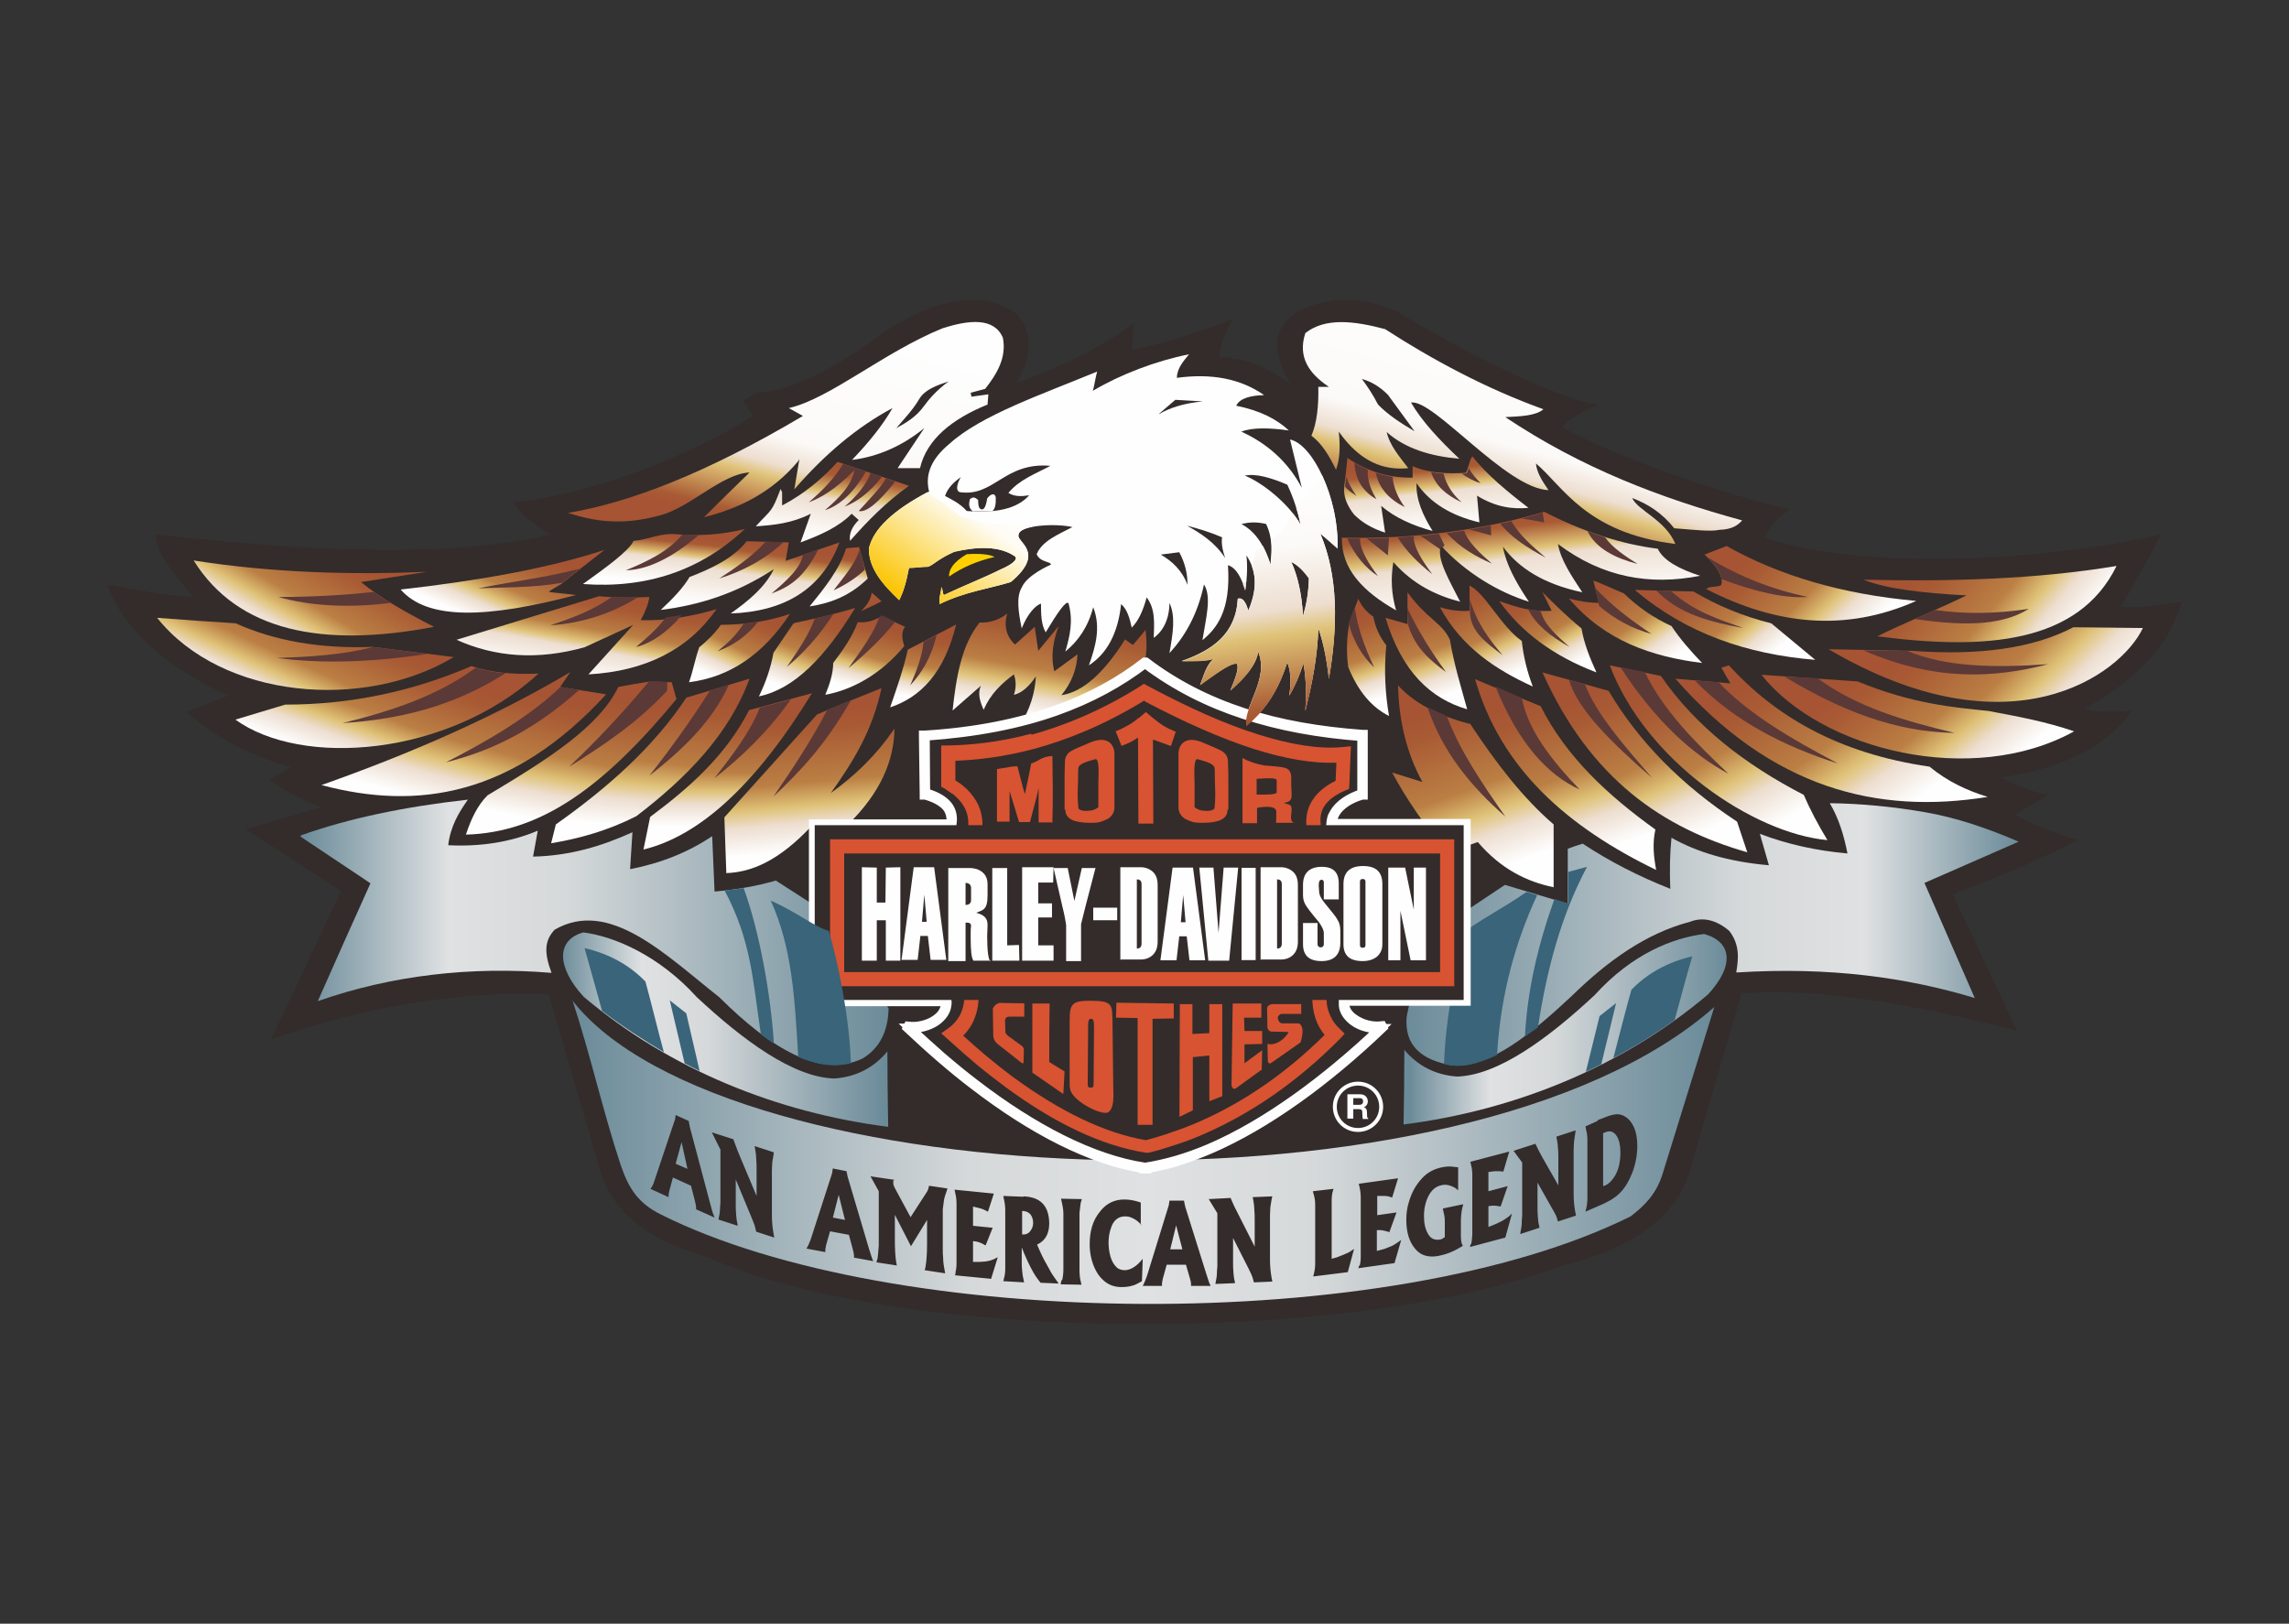 <?xml version="1.0" encoding="UTF-8"?>
<!DOCTYPE svg PUBLIC "-//W3C//DTD SVG 1.1//EN" "http://www.w3.org/Graphics/SVG/1.1/DTD/svg11.dtd">
<!-- Creator: CorelDRAW X6 -->
<svg xmlns="http://www.w3.org/2000/svg" xml:space="preserve" width="5.827in" height="4.134in" version="1.1" style="shape-rendering:geometricPrecision; text-rendering:geometricPrecision; image-rendering:optimizeQuality; fill-rule:evenodd; clip-rule:evenodd"
viewBox="0 0 5827 4134"
 xmlns:xlink="http://www.w3.org/1999/xlink">
 <rect x="0" y="0" width="5827" height="4134" fill="#333333" stroke="none"/>
 <defs>
  <style type="text/css">
   <![CDATA[
    .str0 {stroke:#332C2B;stroke-width:2.996}
    .str1 {stroke:#E62129;stroke-width:2.996}
    .str3 {stroke:#332C2B;stroke-width:3}
    .str2 {stroke:#FEFEFE;stroke-width:23.61}
    .fil0 {fill:none}
    .fil1 {fill:#332C2B}
    .fil22 {fill:#FDD100}
    .fil2 {fill:#FEFEFE}
    .fil51 {fill:#D85331}
    .fil45 {fill:#396479}
    .fil46 {fill:#5B3937}
    .fil26 {fill:#A65433}
    .fil49 {fill:#332C2B;fill-rule:nonzero}
    .fil50 {fill:#D85331;fill-rule:nonzero}
    .fil41 {fill:url(#id0)}
    .fil43 {fill:url(#id1)}
    .fil44 {fill:url(#id2)}
    .fil54 {fill:url(#id3)}
    .fil42 {fill:url(#id4)}
    .fil53 {fill:url(#id5)}
    .fil52 {fill:url(#id6)}
    .fil38 {fill:url(#id7)}
    .fil29 {fill:url(#id8)}
    .fil30 {fill:url(#id9)}
    .fil31 {fill:url(#id10)}
    .fil25 {fill:url(#id11)}
    .fil37 {fill:url(#id12)}
    .fil21 {fill:url(#id13)}
    .fil32 {fill:url(#id14)}
    .fil47 {fill:url(#id15)}
    .fil24 {fill:url(#id16)}
    .fil39 {fill:url(#id17)}
    .fil40 {fill:url(#id18)}
    .fil5 {fill:url(#id19)}
    .fil4 {fill:url(#id20)}
    .fil20 {fill:url(#id21)}
    .fil11 {fill:url(#id22)}
    .fil19 {fill:url(#id23)}
    .fil12 {fill:url(#id24)}
    .fil10 {fill:url(#id25)}
    .fil18 {fill:url(#id26)}
    .fil9 {fill:url(#id27)}
    .fil17 {fill:url(#id28)}
    .fil8 {fill:url(#id29)}
    .fil48 {fill:url(#id30)}
    .fil28 {fill:url(#id31)}
    .fil3 {fill:url(#id32)}
    .fil36 {fill:url(#id33)}
    .fil23 {fill:url(#id34)}
    .fil16 {fill:url(#id35)}
    .fil6 {fill:url(#id36)}
    .fil13 {fill:url(#id37)}
    .fil7 {fill:url(#id38)}
    .fil33 {fill:url(#id39)}
    .fil27 {fill:url(#id40)}
    .fil35 {fill:url(#id41)}
    .fil15 {fill:url(#id42)}
    .fil14 {fill:url(#id43)}
    .fil34 {fill:url(#id44)}
   ]]>
  </style>
  <linearGradient id="id0" gradientUnits="userSpaceOnUse" x1="3575.42" y1="2381.58" x2="5138.84" y2="2381.58">
   <stop offset="0" style="stop-color:#6B8B99"/>
   <stop offset="0.549" style="stop-color:#D6D9DA"/>
   <stop offset="0.749" style="stop-color:#DFE1E2"/>
   <stop offset="1" style="stop-color:#6B8B99"/>
  </linearGradient>
  <linearGradient id="id1" gradientUnits="userSpaceOnUse" x1="764.669" y1="2392.93" x2="2260.96" y2="2392.93">
   <stop offset="0" style="stop-color:#6B8B99"/>
   <stop offset="0.251" style="stop-color:#DFE1E2"/>
   <stop offset="0.451" style="stop-color:#D6D9DA"/>
   <stop offset="1" style="stop-color:#6B8B99"/>
  </linearGradient>
  <linearGradient id="id2" gradientUnits="userSpaceOnUse" x1="1457.44" y1="2973.28" x2="4365.19" y2="2973.28">
   <stop offset="0" style="stop-color:#6B8B99"/>
   <stop offset="0.349" style="stop-color:#D6D9DA"/>
   <stop offset="0.502" style="stop-color:#DFE1E2"/>
   <stop offset="0.651" style="stop-color:#D6D9DA"/>
   <stop offset="1" style="stop-color:#6B8B99"/>
  </linearGradient>
  <linearGradient id="id3" gradientUnits="userSpaceOnUse" xlink:href="#id0" x1="2253.41" y1="2620.39" x2="1424.76" y2="2620.39">
  </linearGradient>
  <linearGradient id="id4" gradientUnits="userSpaceOnUse" xlink:href="#id1" x1="3588.74" y1="2620.39" x2="4400.48" y2="2620.39">
  </linearGradient>
  <linearGradient id="id5" gradientUnits="userSpaceOnUse" x1="3249.98" y1="1836.27" x2="3164.21" y2="1221.61">
   <stop offset="0" style="stop-color:#A65433"/>
   <stop offset="0.051" style="stop-color:#A95B34"/>
   <stop offset="0.349" style="stop-color:#DFC277"/>
   <stop offset="0.451" style="stop-color:#EDDED0"/>
   <stop offset="0.71" style="stop-color:#FCFAF8"/>
   <stop offset="1" style="stop-color:#FEFEFE"/>
  </linearGradient>
  <linearGradient id="id6" gradientUnits="userSpaceOnUse" x1="2331.69" y1="1549.88" x2="2543.61" y2="1241.63">
   <stop offset="0" style="stop-color:#FBC400"/>
   <stop offset="0.741" style="stop-color:#FEFCF4"/>
   <stop offset="1" style="stop-color:#FEFEFE"/>
  </linearGradient>
  <linearGradient id="id7" gradientUnits="userSpaceOnUse" x1="1670.16" y1="1767.02" x2="1640.39" y2="2107.29">
   <stop offset="0" style="stop-color:#A65433"/>
   <stop offset="0.141" style="stop-color:#A95B34"/>
   <stop offset="0.51" style="stop-color:#BB7F44"/>
   <stop offset="0.678" style="stop-color:#DFC277"/>
   <stop offset="0.8" style="stop-color:#EDDED0"/>
   <stop offset="1" style="stop-color:#FEFEFE"/>
  </linearGradient>
  <linearGradient id="id8" gradientUnits="userSpaceOnUse" xlink:href="#id7" x1="1921.19" y1="1565.82" x2="1842.56" y2="1734.43">
  </linearGradient>
  <linearGradient id="id9" gradientUnits="userSpaceOnUse" xlink:href="#id7" x1="2088.86" y1="1562.95" x2="2018.22" y2="1757.04">
  </linearGradient>
  <linearGradient id="id10" gradientUnits="userSpaceOnUse" xlink:href="#id7" x1="2224.89" y1="1584.38" x2="2180.14" y2="1751.39">
  </linearGradient>
  <linearGradient id="id11" gradientUnits="userSpaceOnUse" x1="2145.21" y1="1409.03" x2="2124.01" y2="1529.22">
   <stop offset="0" style="stop-color:#A65433"/>
   <stop offset="0.129" style="stop-color:#A95B34"/>
   <stop offset="0.369" style="stop-color:#DFC277"/>
   <stop offset="0.459" style="stop-color:#EDDED0"/>
   <stop offset="1" style="stop-color:#FEFEFE"/>
  </linearGradient>
  <linearGradient id="id12" gradientUnits="userSpaceOnUse" xlink:href="#id7" x1="1483.06" y1="1765.35" x2="1424.99" y2="2094.67">
  </linearGradient>
  <linearGradient id="id13" gradientUnits="userSpaceOnUse" xlink:href="#id7" x1="2695.78" y1="1579.46" x2="2651.27" y2="1831.85">
  </linearGradient>
  <linearGradient id="id14" gradientUnits="userSpaceOnUse" xlink:href="#id7" x1="2364.77" y1="1614.15" x2="2336.03" y2="1777.13">
  </linearGradient>
  <linearGradient id="id15" gradientUnits="userSpaceOnUse" xlink:href="#id11" x1="2134.16" y1="1186.86" x2="2103.44" y2="1371.19">
  </linearGradient>
  <linearGradient id="id16" gradientUnits="userSpaceOnUse" xlink:href="#id11" x1="1921.55" y1="1384.06" x2="1897.64" y2="1554.2">
  </linearGradient>
  <linearGradient id="id17" gradientUnits="userSpaceOnUse" xlink:href="#id7" x1="1852.95" y1="1825.33" x2="1852.95" y2="2103.75">
  </linearGradient>
  <linearGradient id="id18" gradientUnits="userSpaceOnUse" xlink:href="#id7" x1="2044.68" y1="1810.2" x2="2075.64" y2="2164.13">
  </linearGradient>
  <linearGradient id="id19" gradientUnits="userSpaceOnUse" xlink:href="#id11" x1="3858.67" y1="1307.55" x2="3885.76" y2="1551.36">
  </linearGradient>
  <linearGradient id="id20" gradientUnits="userSpaceOnUse" xlink:href="#id11" x1="3646.65" y1="1175.65" x2="3665.48" y2="1345.14">
  </linearGradient>
  <linearGradient id="id21" gradientUnits="userSpaceOnUse" xlink:href="#id7" x1="3675.45" y1="1796.3" x2="3823.42" y2="2207.34">
  </linearGradient>
  <linearGradient id="id22" gradientUnits="userSpaceOnUse" xlink:href="#id7" x1="3589.55" y1="1541.92" x2="3672.62" y2="1772.67">
  </linearGradient>
  <linearGradient id="id23" gradientUnits="userSpaceOnUse" xlink:href="#id7" x1="3913.25" y1="1769.65" x2="4058.69" y2="2173.67">
  </linearGradient>
  <linearGradient id="id24" gradientUnits="userSpaceOnUse" xlink:href="#id7" x1="3442.86" y1="1567.45" x2="3518.51" y2="1777.58">
  </linearGradient>
  <linearGradient id="id25" gradientUnits="userSpaceOnUse" xlink:href="#id7" x1="3735.08" y1="1513.84" x2="3833.37" y2="1724.62">
  </linearGradient>
  <linearGradient id="id26" gradientUnits="userSpaceOnUse" xlink:href="#id7" x1="4094.28" y1="1740.33" x2="4281.91" y2="2142.68">
  </linearGradient>
  <linearGradient id="id27" gradientUnits="userSpaceOnUse" xlink:href="#id7" x1="3888.74" y1="1518.4" x2="3994.11" y2="1700.91">
  </linearGradient>
  <linearGradient id="id28" gradientUnits="userSpaceOnUse" xlink:href="#id7" x1="4258.82" y1="1715.37" x2="4490.65" y2="2116.89">
  </linearGradient>
  <linearGradient id="id29" gradientUnits="userSpaceOnUse" xlink:href="#id7" x1="4089.6" y1="1477.98" x2="4236.94" y2="1688.4">
  </linearGradient>
  <linearGradient id="id30" gradientUnits="userSpaceOnUse" x1="1931.96" y1="1345.65" x2="2076.53" y2="803.504">
   <stop offset="0" style="stop-color:#A65433"/>
   <stop offset="0.051" style="stop-color:#A95B34"/>
   <stop offset="0.239" style="stop-color:#DFC277"/>
   <stop offset="0.302" style="stop-color:#EDDED0"/>
   <stop offset="0.431" style="stop-color:#FCFAF8"/>
   <stop offset="1" style="stop-color:#FEFEFE"/>
  </linearGradient>
  <linearGradient id="id31" gradientUnits="userSpaceOnUse" x1="1509.56" y1="1513.31" x2="1472.79" y2="1721.83">
   <stop offset="0" style="stop-color:#A65433"/>
   <stop offset="0.141" style="stop-color:#A95B34"/>
   <stop offset="0.412" style="stop-color:#BB7F44"/>
   <stop offset="0.569" style="stop-color:#DFC277"/>
   <stop offset="0.659" style="stop-color:#EDDED0"/>
   <stop offset="1" style="stop-color:#FEFEFE"/>
  </linearGradient>
  <linearGradient id="id32" gradientUnits="userSpaceOnUse" xlink:href="#id30" x1="3793.98" y1="1375.94" x2="3942.57" y2="818.709">
  </linearGradient>
  <linearGradient id="id33" gradientUnits="userSpaceOnUse" xlink:href="#id7" x1="1225.08" y1="1724.06" x2="1137.57" y2="2050.65">
  </linearGradient>
  <linearGradient id="id34" gradientUnits="userSpaceOnUse" xlink:href="#id11" x1="1696.18" y1="1361.78" x2="1683.95" y2="1484.08">
  </linearGradient>
  <linearGradient id="id35" gradientUnits="userSpaceOnUse" xlink:href="#id7" x1="4521.06" y1="1683.82" x2="4803.04" y2="2086.54">
  </linearGradient>
  <linearGradient id="id36" gradientUnits="userSpaceOnUse" xlink:href="#id7" x1="4486.54" y1="1378.67" x2="4729.87" y2="1622.01">
  </linearGradient>
  <linearGradient id="id37" gradientUnits="userSpaceOnUse" xlink:href="#id7" x1="4911.44" y1="1418.38" x2="5221.03" y2="1678.14">
  </linearGradient>
  <linearGradient id="id38" gradientUnits="userSpaceOnUse" xlink:href="#id7" x1="4305.97" y1="1488.28" x2="4477.47" y2="1692.67">
  </linearGradient>
  <linearGradient id="id39" gradientUnits="userSpaceOnUse" xlink:href="#id7" x1="871.429" y1="1413.58" x2="726.701" y2="1664.25">
  </linearGradient>
  <linearGradient id="id40" gradientUnits="userSpaceOnUse" xlink:href="#id7" x1="1322.75" y1="1389.77" x2="1235.37" y2="1587.56">
  </linearGradient>
  <linearGradient id="id41" gradientUnits="userSpaceOnUse" xlink:href="#id7" x1="1036.21" y1="1687.52" x2="935.839" y2="1963.31">
  </linearGradient>
  <linearGradient id="id42" gradientUnits="userSpaceOnUse" xlink:href="#id7" x1="4745.94" y1="1698.96" x2="5018.72" y2="2024.06">
  </linearGradient>
  <linearGradient id="id43" gradientUnits="userSpaceOnUse" xlink:href="#id7" x1="4896.81" y1="1603.35" x2="5212.81" y2="1919.35">
  </linearGradient>
  <linearGradient id="id44" gradientUnits="userSpaceOnUse" xlink:href="#id7" x1="838.524" y1="1560.56" x2="716.736" y2="1821.73">
  </linearGradient>
 </defs>
 <g id="Layer_x0020_1">
  <g id="_679193688">
   <rect class="fil0" width="5827" height="4134"/>
   <g>
    <path class="fil1 str0" d="M2584 976c55,-79 41,-177 -38,-197 -56,-28 -159,-15 -253,43 -15,-4 -211,173 -365,179l-34 20 25 38c-90,62 -363,196 -611,221 21,32 65,65 98,81 -182,46 -486,61 -1008,1 3,60 61,110 95,159 -75,-3 -148,-18 -218,-31 39,109 152,212 311,281l-108 42c74,66 164,111 266,140l-56 33c47,32 92,54 135,69l-194 57 241 156 -177 376c220,-78 470,-124 705,-114l129 443c28,107 119,182 273,226 489,220 1631,227 2170,24 195,-47 304,-133 334,-255l128 -440c192,-17 445,29 700,94l-163 -346c107,-40 213,-83 316,-137 -50,-15 -114,-37 -158,-65l83 -49c-42,-7 -80,-30 -124,-46 159,-22 273,-76 338,-168 -41,5 -83,3 -124,-5 124,-66 217,-152 252,-272 -60,7 -95,16 -156,12 37,-60 70,-121 103,-184 -300,71 -774,91 -1010,7 13,-26 37,-54 64,-71 -138,-31 -434,-128 -579,-210 18,-22 50,-41 90,-56 -120,-23 -359,-146 -507,-237 -86,-39 -171,-42 -254,0 -70,45 -59,111 -13,188 -6,-4 -11,-8 -17,-12 -55,-38 -111,-61 -171,-60 3,-35 17,-67 34,-97 -78,32 -162,59 -256,79l5 -68c-85,66 -201,116 -300,153z"/>
    <path class="fil2" d="M2365 1251c-11,-44 7,-84 52,-121 80,-73 236,-126 376,-184 -4,13 -7,36 -11,49 71,-42 160,-76 245,-93 -14,17 -31,36 -31,60 88,-12 162,2 222,44 -35,1 -62,8 -71,27 60,12 103,34 134,63 -49,-7 -93,-8 -121,3 66,30 119,77 154,143 -10,-41 -20,-82 -30,-123 58,12 124,149 121,277 -15,-13 -29,-26 -44,-38 46,109 45,235 22,370 -5,-43 -12,-86 -27,-129 -2,73 -16,142 -33,211 2,-40 3,-80 -5,-121 -10,31 -22,59 -36,82 4,-28 6,-57 -5,-85 -28,87 -65,128 -104,162 -10,-47 59,-118 30,-189 -5,33 -33,66 -71,99 12,-29 24,-59 16,-69 -20,0 -60,32 -93,55 10,-26 17,-55 38,-69 -12,8 -47,8 -85,8 77,-27 138,-68 143,-159 14,-4 21,12 27,30 26,-62 18,-105 -5,-140 3,26 2,56 -3,88 -10,-30 -22,-56 -44,-63 8,118 -30,162 -65,191 9,-57 24,-110 4,-142 -17,80 -51,135 -88,175 9,-51 16,-94 0,-128 0,42 -17,73 -40,89 1,-36 5,-73 -18,-103 -9,34 -21,60 -38,77 -5,-23 -11,-46 -27,-60 -8,76 -37,127 -82,156 17,-48 31,-97 11,-148 -13,50 -38,86 -71,113 11,-38 21,-77 8,-123 -6,-8 -28,24 -58,74 -11,-19 -12,-43 -12,-73 -14,4 -35,27 -49,63 -9,-43 -14,-81 0,-104 13,-32 73,-58 74,-58 2,-9 -27,-5 -36,-27 14,-34 55,-50 91,-69 -42,-10 -134,-5 -137,19 -8,19 72,44 -20,121 -55,17 -115,24 -181,56 -3,-16 5,-32 4,-43 5,5 2,14 7,20 51,-24 102,-44 144,-65 35,-15 45,-28 36,-34 -39,-26 -93,-25 -154,-11 -42,19 -51,32 -66,38 -16,0 -33,3 -49,3 -7,37 -15,63 -25,82 -42,-40 -78,-81 -77,-132 12,-50 63,-98 154,-145zm41 11c7,-21 25,-37 40,-47 -8,13 -15,33 -3,38 88,13 113,-77 231,-67 -37,20 -79,35 -107,69 16,10 34,9 53,6 -31,35 -86,46 -159,40 -18,-20 -38,-29 -55,-38zm549 150c16,-2 31,-4 47,-6 15,28 21,55 21,83 -14,-37 -39,-60 -68,-77zm66 -74c36,20 72,43 98,83 -8,-23 -10,-40 -8,-53 -30,-13 -60,-22 -91,-30zm266 92c15,7 30,21 45,42 -1,39 -7,69 -15,96 -3,-57 -14,-103 -30,-138zm-126 -96c17,-4 36,-6 62,0 18,38 14,71 11,104 -14,-45 -35,-83 -74,-104zm8 -123c27,-6 66,5 108,23 18,38 27,71 34,102 -31,-55 -99,-108 -142,-125zm-219 -157c14,-12 28,-24 42,-36 23,1 47,3 70,4 -51,5 -85,17 -111,32z"/>
    <path class="fil0 str1" d="M2345 1317c17,-6 38,-5 58,-3 -10,-5 -23,-13 -33,-18 -13,9 -18,15 -25,21z"/>
    <path class="fil2" d="M2469 1272c-5,17 1,24 7,30 16,0 33,0 49,0 9,-6 10,-18 10,-35 -2,-13 -13,-10 -22,2 -2,13 -5,26 -12,28 -7,0 -11,-4 -11,-24 -7,-6 -13,-10 -22,-1z"/>
    <path class="fil3" d="M3338 1109c27,20 46,52 63,87 8,-22 12,-51 7,-97 56,79 116,99 177,93 -22,-29 -47,-57 -55,-92 48,43 114,62 185,68 -51,-48 -95,-95 -123,-143 57,-10 242,219 350,223 -16,-23 -30,-45 -32,-68 68,57 127,177 355,205 -26,-62 -96,-85 -110,-117 40,15 76,38 107,77 51,4 92,9 115,4 34,-1 48,-13 58,-24 -205,-56 -407,-132 -603,-263 39,-2 77,-3 97,-20 -147,-53 -284,-127 -403,-204 -79,-21 -152,-30 -203,10 -20,61 9,103 60,137 -9,0 -18,0 -27,0 1,50 -4,92 -17,123zm129 -144c14,19 27,38 41,65 24,25 57,47 93,68 -23,-31 -45,-62 -68,-93 -22,-22 -44,-34 -66,-40z"/>
    <path class="fil4" d="M3750 1164c34,44 90,90 141,129 -41,4 -84,-2 -131,-31 2,23 4,46 6,68 -72,-17 -126,-50 -160,-100 -2,41 16,82 41,122 -51,-14 -96,-34 -131,-64 3,23 7,46 10,68 -32,-10 -58,-25 -79,-46 -19,-24 -28,-48 -25,-73 3,-24 6,-47 8,-71 55,37 110,51 166,50 0,-10 0,-19 0,-29 45,19 90,19 135,17 8,-12 8,-30 17,-42z"/>
    <path class="fil2" d="M3457 2754c-35,0 -64,28 -64,64 0,35 28,64 64,64 35,0 64,-28 64,-64 0,-35 -28,-64 -64,-64l0 0 0 0m0 118c-30,0 -54,-24 -54,-54 0,-30 24,-54 54,-54 30,0 54,24 54,54 0,30 -24,54 -54,54l0 0z"/>
    <path class="fil2" d="M3445 2813l0 -17 16 0c8,0 9,5 9,8 0,6 -3,9 -10,9l-15 0 0 0 0 0m-13 35l13 0 0 -24 13 0c10,0 10,3 10,12 0,6 1,10 1,13l14 0 0 -2c-3,-1 -3,-3 -3,-12 0,-12 -3,-14 -8,-16 6,-2 10,-8 10,-15 0,-5 -3,-18 -20,-18l-32 0 0 62 0 0z"/>
    <path class="fil5" d="M4220 1397c14,30 55,52 108,69 -127,25 -248,5 -362,-81 7,41 35,82 62,123 -99,-21 -162,-62 -202,-116 7,43 33,91 66,140 -77,-24 -160,-73 -224,-143 -12,34 22,89 49,143 -62,-16 -121,-45 -170,-101 -7,41 -5,82 7,123 -83,-47 -140,-105 -138,-185 181,4 353,-18 515,-66 99,51 195,82 288,94z"/>
    <path class="fil6" d="M4395 1390c135,76 295,123 483,140 -182,81 -359,60 -534,-30 5,-9 36,-4 38,-12 7,-25 -25,-59 -43,-76 19,-7 38,-15 57,-22z"/>
    <path class="fil7" d="M4163 1502c49,1 99,3 148,4 59,35 125,63 198,81 37,31 75,62 112,93 -174,-14 -330,-68 -458,-177z"/>
    <path class="fil8" d="M3994 1524c24,6 49,11 77,11 -5,-19 -10,-38 -15,-57 25,9 49,21 78,33 34,33 73,61 121,83 22,33 49,64 78,94 -128,-16 -247,-56 -339,-164z"/>
    <path class="fil9" d="M3818 1531c41,14 81,28 132,24 -8,-16 -16,-32 -24,-48 31,31 62,62 100,93 6,37 21,75 38,112 -111,-42 -192,-104 -247,-181z"/>
    <path class="fil10" d="M3666 1546c25,8 50,11 75,9 0,-21 0,-43 0,-64 40,19 80,104 133,141 4,40 14,79 28,116 -94,-43 -180,-99 -236,-201z"/>
    <path class="fil11" d="M3527 1573c19,5 37,11 56,16 0,-27 0,-54 0,-81 51,70 87,76 108,121 10,61 28,119 44,177 -92,-27 -166,-94 -208,-233z"/>
    <path class="fil12" d="M3457 1523c8,19 21,35 39,47 5,26 15,50 33,73 -6,62 -3,122 7,180 -44,-22 -79,-63 -104,-125 -5,-39 -4,-78 4,-117 7,-19 15,-38 22,-57z"/>
    <path class="fil13" d="M4744 1476c222,5 439,-1 644,-35 -97,198 -335,215 -609,179 73,-36 153,-68 227,-104 -112,-6 -206,-17 -262,-40z"/>
    <path class="fil14" d="M4655 1653c71,1 141,3 212,4 173,13 310,-7 411,-60 59,1 118,1 177,2 -56,119 -338,326 -800,54z"/>
    <path class="fil15" d="M4484 1718c153,193 538,287 796,144 -74,-25 -139,-37 -219,-52 -88,-9 -194,-18 -332,-75 -82,-6 -163,-11 -245,-17z"/>
    <path class="fil16" d="M4264 1728c47,4 94,8 141,12 -8,-13 -15,-26 -23,-40 6,-2 12,-4 19,-6 118,129 277,224 511,258 46,38 96,61 148,77 -280,45 -549,-20 -796,-302z"/>
    <path class="fil17" d="M4098 1694c91,243 366,428 554,445 -23,-38 -44,-77 -60,-115 -149,-77 -275,-174 -364,-303 -43,-9 -87,-18 -130,-27z"/>
    <path class="fil18" d="M3927 1713c122,272 308,396 521,457 -9,-26 -17,-52 -26,-78 -141,-93 -250,-203 -327,-333 -56,-16 -112,-31 -169,-47z"/>
    <path class="fil19" d="M3755 1729c65,228 236,377 461,486 -6,-33 -10,-66 -2,-103 -121,-87 -227,-185 -292,-314 0,0 -165,-67 -167,-69z"/>
    <path class="fil20" d="M3742 1842c67,102 137,192 213,257 0,53 0,107 0,160 -68,-14 -134,-46 -193,-115 -26,9 -52,17 -77,26 -59,-68 -105,-136 -141,-203 26,8 52,16 77,24 -39,-71 -60,-153 -62,-246 40,44 101,77 182,98z"/>
    <path class="fil21" d="M2493 1586c-45,56 -59,138 -68,223 24,-21 48,-42 72,-63 -9,20 -2,41 7,61 18,-41 46,-67 77,-90 6,17 6,35 0,52 19,-4 38,-20 56,-47 -2,42 -15,84 -41,126 104,-44 207,-89 311,-133 14,-44 13,-78 9,-111 -11,13 -21,26 -32,38 -7,-5 -14,-9 -20,-14 -54,86 -108,134 -162,142 26,-32 39,-66 41,-104 -20,14 -39,29 -59,43 -10,-38 -3,-77 11,-115 -17,21 -35,42 -52,63 -3,-20 -6,-41 -9,-61 -17,15 -33,30 -50,45 -22,-20 -29,-47 -20,-79 -21,17 -45,24 -72,23z"/>
    <path class="fil22" d="M2532 1418c-43,10 -82,26 -116,50 -1,-18 11,-37 45,-57 33,-2 57,0 71,7z"/>
    <path class="fil23" d="M1613 1377c-12,26 -72,69 -129,110 163,12 300,-35 412,-140 -62,15 -117,18 -178,13 -37,-3 -68,14 -104,17z"/>
    <path class="fil24" d="M1756 1468c-16,28 -44,57 -74,85 96,-12 192,-41 288,-104 -23,47 -65,81 -110,113 134,-5 231,-59 277,-181 -46,16 -91,31 -137,47 3,-16 5,-31 8,-47 -36,-1 -71,-2 -107,-3 -35,44 -89,69 -145,91z"/>
    <path class="fil25" d="M2154 1396c-17,54 -55,101 -93,148 53,-8 103,-27 148,-71 -7,-27 -15,-53 -22,-80 -11,1 -22,2 -33,3z"/>
    <path class="fil26" d="M2192 1556c17,-8 35,-16 52,-25 -8,-7 -16,-15 -25,-22 -2,16 -11,31 -27,47z"/>
    <path class="fil27" d="M1539 1400c-146,48 -325,79 -519,101 68,78 218,74 446,14 -20,-3 -49,-5 -69,-8 11,-10 29,-16 39,-26 34,-27 68,-54 103,-81z"/>
    <path class="fil28" d="M1160 1628c101,46 210,53 328,20 41,-19 83,-38 124,-57 -38,42 -76,84 -114,126 145,-8 254,-63 326,-166 -62,18 -126,30 -193,28 12,-22 20,-42 22,-59 -43,2 -86,2 -128,-2 -121,37 -242,74 -363,111z"/>
    <path class="fil29" d="M1835 1591c-14,20 -36,42 -55,57 -11,31 -15,58 -26,89 104,-13 189,-71 257,-174 -47,16 -102,27 -176,28z"/>
    <path class="fil30" d="M2020 1587c-17,25 -34,50 -51,75 -7,39 -20,76 -37,111 91,-19 169,-101 245,-225 0,0 -41,12 -82,22 -37,9 -75,16 -74,17z"/>
    <path class="fil31" d="M2184 1583c-14,38 -38,72 -63,105 0,27 -9,54 -20,81 70,-13 142,-53 201,-124 -7,-22 -7,-38 2,-49 -20,-9 -39,-18 -59,-28 -20,13 -41,18 -61,16z"/>
    <path class="fil32" d="M2311 1654c-11,49 -28,98 -45,147 78,-26 138,-88 168,-211 -41,21 -82,43 -123,64z"/>
    <path class="fil33" d="M1086 1456c-198,8 -395,2 -593,-29 113,181 328,223 612,169 -70,-36 -135,-72 -186,-114 56,-9 111,-17 167,-26z"/>
    <path class="fil34" d="M400 1573c67,5 133,10 200,14 100,45 216,65 348,60 69,9 138,17 207,26 -228,137 -590,107 -755,-100z"/>
    <path class="fil35" d="M600 1832c42,-13 84,-25 126,-38 168,0 325,-34 474,-98 48,16 105,22 171,19 -232,212 -604,239 -772,117z"/>
    <path class="fil36" d="M819 1999c244,65 486,28 724,-231 -39,-6 -78,-13 -117,-19 9,-13 17,-25 26,-38 -190,113 -405,207 -634,288z"/>
    <path class="fil37" d="M1574 1749c27,-5 54,-10 81,-14 18,1 37,2 55,2 4,14 8,29 12,43 -186,225 -346,340 -536,345 13,-39 29,-74 55,-100 152,-91 283,-173 333,-276z"/>
    <path class="fil38" d="M1748 1775c-83,126 -200,230 -333,324 -4,16 -8,32 -12,48 72,-12 144,-32 217,-69 128,-98 236,-208 288,-350 -53,16 -106,32 -160,48z"/>
    <path class="fil39" d="M1655 2080c-6,28 -11,56 -17,83 140,-34 283,-160 429,-398 -53,14 -106,29 -160,43 -61,118 -153,198 -252,272z"/>
    <path class="fil40" d="M1848 2223c65,-2 135,-31 219,-121 30,-1 60,-2 91,-2 84,-82 118,-164 119,-245 -47,69 -102,121 -162,164 55,-77 106,-158 129,-267 -55,22 -110,44 -164,67 -79,87 -157,175 -236,262 2,48 3,95 5,143z"/>
    <path class="fil41" d="M4421 2476c238,-15 434,13 606,65 -43,-98 -85,-195 -128,-293 80,-35 160,-70 240,-105 -79,-34 -158,-61 -238,-75 -81,-14 -162,-22 -243,-23 23,39 36,82 45,128 -78,-7 -152,-23 -223,-50 8,27 15,53 23,80 -104,-9 -184,-34 -248,-70 -4,40 -5,83 -3,130 -81,-32 -155,-70 -223,-115 -13,4 -25,8 -38,13 0,47 0,93 0,140 -53,-16 -107,-32 -160,-48 -30,20 -60,40 -90,60 -45,77 -101,150 -146,227 -8,14 -10,29 -14,48 -7,74 38,112 118,125 97,4 199,-81 303,-178 91,-89 189,-159 300,-188 33,-13 67,-5 100,23 27,35 24,70 18,105z"/>
    <path class="fil42" d="M3574 2672c35,42 80,65 135,69 105,-3 233,-98 350,-207 97,-107 201,-146 279,-156 69,19 80,78 10,154 -219,185 -493,295 -775,331 1,-64 2,-127 2,-191z"/>
    <path class="fil43" d="M765 2130c59,40 119,79 178,119 -45,100 -90,200 -134,300 188,-66 390,-89 595,-72 -20,-54 -17,-83 8,-110 139,-80 281,63 419,172 133,132 258,207 365,156 43,-26 65,-69 66,-128 -67,-90 -133,-179 -200,-269 -29,-19 -58,-37 -87,-56 -48,14 -100,23 -156,28 -2,-47 -4,-94 -6,-141 -61,41 -131,69 -209,84 2,-31 4,-62 6,-94 -77,35 -159,60 -253,62 4,-22 8,-44 12,-66 -71,30 -148,41 -228,37 6,-49 27,-83 50,-116 -162,18 -305,48 -425,91z"/>
    <path class="fil44" d="M1457 2546c46,139 77,281 123,420 21,62 46,98 102,126 592,297 1857,309 2469,5 34,-26 65,-56 81,-107 44,-142 88,-284 132,-426 -637,563 -2521,482 -2908,-18z"/>
    <path class="fil45" d="M4040 2207c-68,128 -103,266 -125,409 -11,8 -22,15 -33,23 6,-117 33,-233 75,-350 12,4 23,8 35,12 0,-27 0,-54 0,-81 16,-4 32,-9 48,-13z"/>
    <path class="fil45" d="M3886 2271c-61,42 -93,56 -154,98 -24,86 -52,218 -56,340 42,12 87,0 135,-23 9,-155 47,-288 102,-407 -9,-3 -18,-5 -27,-8z"/>
    <path class="fil1" d="M1753 2853l2 11c1,4 1,7 2,9l51 192c4,14 6,23 8,27l3 8 -47 -21 0 -5c0,-3 -1,-7 -2,-12l-4 -16 -7 -27 0 0 -46 -21 0 0 -7 26 -2 7c-1,4 -1,7 -2,10l0 7 -46 -21c5,-7 8,-14 10,-21l51 -152c1,-2 2,-5 2,-8l1 -7 33 15zm-33 110l0 0 30 13 0 0 -15 -68 0 0 -15 55zm147 -62l4 11c4,11 9,24 15,38l40 95 0 0 0 -64c0,-11 0,-22 -1,-32 0,-6 -1,-13 -2,-19l-2 -12 49 16 -1 7c-1,6 -2,13 -3,18 0,5 -1,12 -1,21l0 9 0 105c0,13 1,29 4,46l2 11 -46 -15c-2,-8 -3,-13 -4,-16 -1,-3 -4,-11 -9,-23l-39 -94 0 0 0 61c0,9 0,19 1,29 1,8 1,15 3,21l1 7 -49 -16 1 -6c2,-8 3,-16 3,-25l1 -12 0 -135 -22 -44 56 18zm288 81l2 10c1,4 1,6 2,8l53 179c4,13 7,22 8,25l3 7 -49 -9 0 -5c0,-3 -1,-7 -2,-12l-4 -15 -7 -26 0 0 -48 -9 0 0 -8 28 -2 7c-1,4 -1,7 -2,11l0 7 -48 -9c5,-8 8,-16 11,-24l53 -164c1,-3 2,-6 2,-9l1 -7 35 7zm-35 118l0 0 31 6 0 0 -16 -64 0 0 -15 59zm154 -94l0 6c0,5 2,9 4,13l40 74 42 -65c3,-5 4,-10 5,-15l47 7 -2 6c-3,9 -6,17 -7,24 -1,7 -2,15 -3,23l0 9 0 88c0,11 0,20 1,28 0,11 2,21 4,32l1 6 -52 -8 2 -8c2,-12 4,-31 4,-57l0 -63 0 0 -41 67 -41 -80 0 0 0 63c0,23 1,41 3,55l2 11 -52 -8 3 -10c1,-8 2,-18 3,-33l0 -22 0 -116 -21 -38 61 9zm158 234c2,-6 3,-14 3,-24l0 -7 0 -135 0 -9c0,-10 -1,-18 -3,-26l-2 -10 100 10 -15 46 -10 -5c-4,-2 -8,-3 -12,-4l-16 -4 0 49 50 5 -18 45c-10,-6 -18,-9 -24,-10l-8 -1 0 53 16 0c5,0 9,-1 14,-1 9,-1 16,-3 23,-6l10 -5 -17 55 -92 -9 2 -7zm174 -194c43,2 64,24 65,68 0,24 -8,41 -24,51l-7 4 0 0 8 18c7,16 15,30 23,44 5,10 11,19 17,27l7 10 -46 -2 -4 -5c-10,-12 -20,-30 -30,-52 -3,-6 -5,-12 -8,-18l-6 -15 0 0 0 37c0,8 0,15 1,22 1,6 1,13 3,20l2 10 -53 -3 2 -8c2,-7 3,-15 3,-23l0 -5 0 -138 0 -7c0,-8 -1,-17 -3,-26l-2 -10 51 2zm-4 38l0 59 6 0c6,-1 11,-3 15,-9 4,-5 7,-12 7,-20 0,-8 -2,-15 -6,-21 -4,-5 -9,-8 -15,-9l-6 -1zm102 175c2,-9 3,-18 3,-26l0 -7 0 -124 0 -13c0,-7 -1,-13 -2,-18 -1,-4 -2,-11 -4,-19l53 1 -3 10c-1,7 -2,15 -3,25l0 12 0 124 0 9c0,12 1,22 3,29l2 9 -53 -1 2 -10zm202 -140l-5 -5c-6,-6 -12,-10 -19,-13 -6,-3 -12,-4 -18,-4 -17,0 -30,10 -36,30 -4,11 -6,24 -6,37 0,13 2,25 5,36 4,13 10,22 17,28 5,4 12,6 19,6 15,0 31,-10 46,-29l-2 57 -13 7c-12,6 -25,8 -39,8 -19,0 -34,-6 -47,-18 -10,-9 -17,-20 -23,-34 -7,-17 -11,-36 -11,-57 0,-34 8,-61 26,-83 16,-21 37,-31 62,-31 12,0 25,2 40,7l2 1 0 57zm108 -62l2 10c1,4 1,6 2,8l53 169c4,13 7,21 8,24l3 6 -50 0 0 -5c0,-3 -1,-7 -2,-11l-4 -14 -7 -24 0 0 -49 0 0 0 -8 29 -2 7c-1,4 -1,8 -2,11l0 7 -49 0c5,-9 8,-18 11,-26l54 -175c1,-3 2,-6 2,-9l1 -7 35 0zm-35 124l0 0 31 0 0 0 -16 -61 0 0 -15 61zm154 -130l4 9c4,10 10,21 16,33l41 81 0 0 0 -64c0,-11 0,-22 -1,-32 0,-6 -1,-12 -2,-19l-2 -11 50 -2 -2 8c-1,7 -2,13 -3,19 0,5 -1,12 -1,21l0 9 0 105c0,13 1,28 4,45l2 10 -47 2c-2,-7 -3,-12 -4,-14 -1,-3 -4,-10 -9,-20l-40 -79 0 0 0 61c0,9 0,19 1,28 1,8 1,14 3,20l1 6 -50 2 1 -6c2,-9 3,-17 3,-27l1 -12 0 -135 -22 -36 57 -3zm262 -25l-3 10c-1,6 -2,11 -2,17l0 11 0 141 14 -4c11,-4 20,-8 29,-12l14 -9 -16 59 -88 11 2 -8c2,-8 3,-17 3,-25l0 -6 0 -136 0 -8c0,-8 -1,-16 -3,-23l-3 -11 52 -6zm66 198c2,-7 3,-15 3,-24l0 -7 0 -135 0 -9c0,-9 -1,-18 -3,-26l-2 -9 100 -14 -15 49 -10 -3c-4,-1 -8,-1 -12,-1l-16 0 0 49 49 -7 -18 50c-10,-3 -18,-5 -24,-5l-8 0 0 53 15 -4c5,-1 9,-3 14,-5 9,-3 16,-7 23,-12l10 -7 -17 59 -92 13 2 -8zm251 -193l-3 -3c-6,-5 -13,-8 -20,-10 -7,-2 -14,-2 -21,0 -13,3 -24,12 -32,28 -7,14 -11,31 -11,50 0,18 3,33 10,45 7,13 17,17 31,15 3,-1 5,-1 7,-3l5 -3 0 -25 0 -16c0,-7 -1,-15 -3,-22l-2 -10 52 -11 -3 12c-2,10 -3,21 -3,32l0 39c0,7 1,13 2,17l3 6 -12 7c-14,8 -29,14 -43,17l-9 2c-25,4 -44,-2 -57,-18 -15,-17 -23,-42 -23,-74 0,-16 2,-32 7,-47 7,-24 18,-43 34,-60 13,-14 30,-23 50,-27 6,-1 11,-2 16,-2 5,0 10,0 15,1l10 1 0 57zm33 137c2,-7 2,-15 3,-25l0 -7 0 -135 0 -9c0,-9 -1,-18 -3,-25l-2 -9 99 -26 -15 51 -10 -1c-4,0 -8,0 -12,0l-16 2 0 49 49 -13 -18 52c-10,-2 -18,-3 -23,-2l-8 1 0 53 15 -6c5,-2 9,-4 13,-6 9,-4 16,-9 23,-14l9 -8 -17 61 -90 24 2 -8zm163 -257l4 8c4,9 9,18 15,29l40 70 0 0 0 -64c0,-11 0,-22 -1,-31 0,-6 -1,-12 -2,-18l-2 -11 49 -16 -1 8c-1,7 -2,14 -3,20 0,5 -1,12 -1,21l0 9 0 105c0,13 1,28 4,44l2 10 -46 15c-2,-6 -3,-11 -4,-13 -1,-3 -4,-8 -9,-17l-39 -69 0 0 0 61c0,9 0,19 1,28 1,8 1,14 3,20l1 6 -49 16 1 -7c2,-9 3,-18 3,-28l1 -12 0 -135 -22 -30 56 -18zm159 -59l8 -3 18 -7c9,-3 17,-5 24,-5 7,0 14,2 20,6 10,6 17,15 23,28 5,12 8,28 8,46 0,23 -4,45 -12,67 -9,23 -20,42 -34,55 -6,6 -13,11 -21,16 -6,3 -11,6 -17,9l-9 4 -39 17 2 -8c2,-9 3,-18 3,-27l0 -5 0 -133 0 -8c0,-10 -1,-19 -3,-26l-2 -10 31 -14zm14 32l0 136 6 -2c6,-3 11,-7 16,-13 15,-17 22,-41 22,-71 0,-18 -3,-31 -9,-41 -7,-11 -16,-15 -27,-11l-8 3z"/>
    <path class="fil46" d="M3433 1585c14,55 38,88 65,114 -24,-51 -42,-101 -49,-151 -5,12 -10,25 -15,37z"/>
    <path class="fil46" d="M3584 1589c17,59 56,92 97,122 -39,-53 -72,-107 -99,-164 1,14 1,28 2,42z"/>
    <path class="fil46" d="M3742 1555c-1,52 42,82 83,113 -34,-40 -66,-82 -83,-142 0,10 0,20 0,29z"/>
    <path class="fil46" d="M3890 1551c19,39 57,69 105,96 -31,-28 -63,-55 -73,-91 -11,-2 -22,-3 -32,-5z"/>
    <path class="fil46" d="M4059 1495c43,47 93,84 145,119 -48,-13 -93,-37 -133,-71 -4,-16 -8,-32 -12,-48z"/>
    <path class="fil46" d="M4215 1503c13,1 26,1 39,2 58,52 121,72 184,94 -83,-15 -164,-35 -222,-96z"/>
    <path class="fil46" d="M3634 1801c16,7 33,15 49,22 33,88 90,172 149,256 -88,-77 -160,-165 -198,-278z"/>
    <path class="fil46" d="M3874 1777c15,80 74,157 147,233 -83,-38 -156,-119 -214,-262 22,10 45,19 67,29z"/>
    <path class="fil46" d="M3994 1730c20,74 108,161 211,250 -70,-81 -142,-163 -170,-237 -14,-4 -27,-8 -41,-12z"/>
    <path class="fil46" d="M4125 1699c92,140 184,222 275,271 -86,-81 -167,-163 -213,-259 -21,-4 -42,-8 -63,-12z"/>
    <path class="fil46" d="M4315 1733c100,104 231,169 364,211 -118,-62 -229,-127 -304,-207 -17,-1 -43,-3 -60,-4z"/>
    <path class="fil46" d="M4543 1723c182,110 316,141 433,143 -127,-30 -250,-66 -349,-139 -28,-1 -56,-3 -84,-4z"/>
    <path class="fil46" d="M4744 1656c182,79 331,71 470,35 -138,10 -264,7 -359,-34 -37,0 -74,-1 -111,-1z"/>
    <path class="fil46" d="M4874 1576c111,16 216,21 291,-26 -83,13 -163,14 -240,3 -17,8 -34,15 -51,23z"/>
    <path class="fil47" d="M1987 1245c-23,61 -22,50 -63,95 47,-3 93,-8 140,-32 -9,24 -17,49 -26,73 49,-18 97,-39 130,-73 6,5 12,11 18,16 -18,18 -25,36 -22,53 45,-51 93,-100 150,-140 -61,-20 -121,-41 -182,-61 -39,43 -84,81 -141,111 0,-11 0,-23 0,-34 -1,-3 -3,-5 -4,-8z"/>
    <path class="fil48" d="M2342 1192c17,-73 81,-125 172,-162 1,-9 1,-17 2,-26 -14,2 -29,4 -43,6 -1,-3 -1,-7 -2,-10 12,-3 25,-7 37,-10 29,-37 55,-79 45,-130 -22,-52 -86,-46 -154,-24 -150,61 -286,179 -391,203 12,7 24,13 36,20 -248,147 -440,220 -598,247 64,20 133,34 235,6 76,-20 157,-106 227,-109 -39,38 -78,76 -116,114 91,-23 174,-64 240,-143 1,-2 2,-4 3,-5 -4,26 -9,51 -13,77 77,-89 160,-159 250,-207 -25,44 -61,88 -103,132 64,-8 126,-34 184,-81 -23,34 -45,68 -68,102 19,0 38,0 57,0 0,0 0,-1 0,-1zm-62 -101c26,-14 53,-30 72,-57 13,-18 33,-41 63,-63 -29,10 -60,20 -75,45 -17,29 -39,51 -60,76z"/>
    <path class="fil46" d="M1695 1572c-16,23 -47,52 -75,75 39,-11 79,-37 115,-81 -13,2 -27,4 -40,6z"/>
    <path class="fil1" d="M2914 1687c-126,97 -298,169 -562,186l2 148c45,12 74,34 68,78l-349 0 0 448 336 0c7,41 -45,73 -97,68 197,188 417,331 602,358l0 0c0,0 1,0 1,0 0,0 1,0 1,0l0 0c186,-27 405,-170 602,-358 -52,5 -104,-27 -97,-68l309 0 0 -448 -342 0c-1,-35 33,-65 78,-77l0 -150c-219,-16 -402,-70 -552,-185l-1 0z"/>
    <path class="fil49 str2" d="M2915 1689c-63,48 -138,90 -229,122 -91,32 -200,54 -331,63l1 145c22,6 40,15 52,27 13,13 19,30 15,53l0 2 -2 0 -347 0 0 444 334 0 2 0 0 2c1,4 1,8 0,12 -1,14 -10,27 -22,37 -12,10 -29,17 -46,20 -8,1 -17,2 -25,2 26,25 53,49 79,72 28,24 57,48 86,70 147,113 298,192 432,212l1 0 1 0 0 0 0 0c26,-4 52,-10 80,-18 27,-8 55,-18 83,-30 142,-61 294,-172 434,-305 -9,0 -17,0 -25,-2 -18,-3 -34,-10 -46,-20 -12,-10 -21,-23 -22,-37 0,-4 0,-8 0,-12l0 -2 2 0 307 0 0 -444 -339 0 -2 0 0 -2c0,0 0,0 0,0 0,0 0,0 0,0 0,0 0,0 0,0m-703 -291c91,-32 166,-74 229,-123l1 0 1 0 1 0c75,57 158,99 250,129 92,30 192,47 301,55l2 0 0 2 0 150 0 2 -2 0c-32,9 -58,26 -70,48 -2,4 -4,9 -5,13 -1,4 -2,8 -2,12l339 0 2 0 0 2 0 448 0 2 -2 0 -307 0c0,3 0,6 0,9 1,13 9,25 21,34 12,9 27,16 44,19 10,2 20,2 30,1l2 4c-142,136 -296,248 -440,310 -28,12 -56,22 -83,31 -27,8 -53,14 -78,18l0 1 -3 0c0,0 0,0 -1,0 0,0 0,0 0,0 0,0 0,0 0,0 0,0 0,0 0,0l-3 0 0 -1c-134,-20 -285,-99 -432,-212 -29,-22 -57,-45 -86,-70 -28,-24 -56,-50 -84,-76l0 0 2 -4c10,1 21,1 30,-1 17,-3 33,-10 44,-19 12,-9 19,-21 21,-34 0,-3 0,-6 0,-9l-334 0 -2 0 0 -2 0 -448 0 -2 2 0 348 0c2,-20 -3,-36 -14,-47 -12,-12 -30,-21 -52,-27l-2 0 0 -2 -2 -148 0 -2 2 0c132,-8 241,-31 332,-63zm703 291c0,-5 1,-10 2,-15 1,-5 3,-9 6,-14 12,-22 39,-40 71,-50l0 -146c-109,-8 -209,-26 -300,-56 -92,-30 -175,-72 -251,-129"/>
    <path class="fil0" d="M2913 1762c-205,129 -384,156 -499,157l0 77c46,27 68,62 68,103l-10 446c-2,39 -18,70 -48,91 176,161 341,259 494,284 176,-45 335,-140 479,-286 -24,-24 -36,-52 -38,-85l-15 -446c-5,-46 19,-81 74,-104l3 -77c-126,11 -299,-47 -508,-159z"/>
    <path class="fil50" d="M2914 1783c-101,62 -195,100 -279,123 -78,21 -147,29 -203,31l0 50c4,2 7,5 11,7 6,4 11,9 17,14 27,26 41,56 41,91l0 0 -10 446 0 1c-1,22 -7,42 -16,60 -6,11 -14,22 -23,31 19,17 38,34 57,50 24,20 48,39 71,56 119,87 232,142 337,160 23,-6 46,-13 68,-21 24,-8 47,-17 70,-27 113,-50 219,-123 317,-220 -8,-10 -14,-20 -19,-31 -7,-16 -11,-34 -12,-53l-15 -446c-3,-27 3,-51 18,-72 13,-18 31,-33 56,-45l2 -46c-61,2 -131,-10 -210,-35 -84,-27 -177,-68 -279,-122zm-289 88c83,-23 178,-61 278,-124l9 -6 9 5c103,55 198,98 282,124 83,26 155,38 216,32l20 -2 -1 21 -3 77 -1 11 -10 4c-24,10 -41,23 -51,37 -10,14 -13,30 -11,48l0 1 15 446c0,14 3,27 9,40 5,12 13,24 24,34l13 13 -12 13c-105,106 -219,186 -341,240 -24,11 -48,20 -72,28 -24,8 -49,16 -74,22l0 0c0,0 0,0 0,0l-7 0c-113,-18 -232,-75 -357,-167 -24,-18 -49,-37 -73,-57 -24,-20 -49,-42 -74,-65l0 0 0 0 -17 -15 18 -13c13,-9 22,-20 29,-32 7,-13 11,-28 12,-45l0 0 10 -446c0,-24 -10,-46 -30,-65 -4,-4 -8,-8 -14,-11 -5,-4 -11,-7 -16,-11l0 0 0 0 -9 -5 0 -10 0 -77 0 -18 18 0c57,-1 129,-8 212,-30zm288 1031c0,0 0,0 0,0l0 0zm0 0c0,0 0,0 0,0l0 0z"/>
    <polygon class="fil1" points="2074,2101 3726,2101 3726,2546 2074,2546 "/>
    <polygon class="fil0" points="2131,2155 3684,2155 3684,2493 2131,2493 "/>
    <path class="fil50" d="M2131 2137l1553 0 18 0 0 18 0 338 0 18 -18 0 -1553 0 -18 0 0 -18 0 -338 0 -18 18 0zm1535 36l-1517 0 0 302 1517 0 0 -302z"/>
    <polygon class="fil2" points="2232,2343 2232,2446 2194,2446 2194,2208 2232,2209 2232,2298 2254,2298 2255,2209 2292,2208 2292,2446 2255,2446 2255,2343 "/>
    <path class="fil2" d="M2410 2444l-41 0 -7 -61 -19 0 -7 61 -41 0 31 -236 52 0 31 236zm-51 -97l-6 -69 -6 69 12 0z"/>
    <path class="fil2" d="M3069 2445l-41 0 -7 -61 -19 0 -7 61 -41 0 31 -236 52 0 31 236zm-51 -97l-6 -69 -6 69 12 0z"/>
    <path class="fil2" d="M2522 2446l-44 0c-5,-7 -7,-26 -7,-57l0 0 0 -14c0,-14 1,-17 1,-17 0,-8 -5,-9 -14,-9l0 98 -44 0 0 -237 54 0c12,0 23,3 32,10 9,7 14,17 14,32l0 28c0,37 -12,37 -29,44 18,5 30,12 29,33l-1 26c0,38 3,59 8,65zm-50 -155l0 -30c0,-8 -5,-13 -14,-13l0 56c9,0 14,-4 14,-13z"/>
    <polygon class="fil2" points="2595,2446 2526,2446 2526,2210 2564,2210 2564,2407 2594,2406 "/>
    <polygon class="fil2" points="2682,2446 2602,2446 2602,2208 2682,2208 2681,2247 2643,2247 2643,2300 2678,2300 2678,2336 2643,2336 2643,2407 2682,2407 "/>
    <path class="fil2" d="M2789 2209l-25 96 -12 48 0 94 -38 0 0 -92c-1,-8 -4,-25 -10,-49 -5,-21 -12,-53 -22,-96l36 0 17 84 19 -84 34 0z"/>
    <polygon class="fil2" points="2783,2311 2844,2311 2844,2343 2783,2343 "/>
    <path class="fil2" d="M2852 2445l0 -237 52 0c11,0 22,4 30,11 9,8 13,19 13,35l0 143c0,15 -4,26 -12,34 -8,8 -19,12 -31,12l-53 0zm54 -43l0 -151c0,-8 -4,-12 -12,-12l0 176c8,0 12,-4 12,-13z"/>
    <path class="fil2" d="M3209 2445l0 -237 52 0c11,0 22,4 30,11 9,8 13,19 13,35l0 143c0,15 -4,26 -12,34 -8,8 -19,12 -31,12l-53 0zm54 -43l0 -151c0,-8 -4,-12 -12,-12l0 176c8,0 12,-4 12,-13z"/>
    <polygon class="fil2" points="3152,2209 3129,2446 3076,2446 3053,2209 3089,2209 3102,2375 3115,2209 "/>
    <polygon class="fil2 str3" points="3159,2208 3198,2208 3198,2446 3159,2446 "/>
    <path class="fil2" d="M3316 2350l38 0 0 54c0,5 3,8 8,8 5,0 8,-3 8,-8l0 -28c0,-8 -5,-18 -14,-30 -18,-21 -29,-36 -33,-43 -4,-7 -6,-15 -6,-24l0 -26c0,-30 16,-46 48,-46 29,0 43,14 43,42l0 41 -38 0 0 -43c0,-5 -2,-7 -6,-7 -5,0 -7,5 -7,14l1 15c0,9 5,19 14,30 17,21 29,35 33,43 5,8 7,17 7,28l0 30c0,31 -16,47 -48,47 -31,0 -47,-14 -47,-43l0 -54z"/>
    <path class="fil2" d="M3420 2404l0 -153c0,-31 17,-46 50,-46 33,0 49,15 49,46l0 153c0,14 -5,24 -14,32 -9,7 -21,11 -36,11 -33,0 -49,-14 -49,-43zm56 2l0 -161c0,-5 -2,-7 -7,-7 -5,0 -7,2 -7,7l0 161c0,5 2,7 7,7 5,0 7,-2 7,-7z"/>
    <polygon class="fil2" points="3630,2445 3591,2445 3565,2319 3565,2445 3534,2445 3534,2209 3577,2209 3599,2316 3599,2209 3630,2209 "/>
    <path class="fil51" d="M2680 2094c-12,0 -24,0 -36,0 0,-15 0,-29 0,-44 0,-15 0,-29 0,-44 -3,16 -7,31 -11,45 -4,14 -7,28 -11,42 -9,0 -19,0 -28,0 -4,-13 -8,-26 -12,-40 -4,-13 -8,-26 -12,-39 0,13 0,26 0,39 0,13 0,26 0,39 -11,0 -21,0 -32,0 0,-22 0,-45 0,-67 0,-22 0,-45 0,-67 9,-1 17,-3 26,-4 9,-2 17,-3 26,-3 3,12 6,23 9,35 3,12 6,24 10,36 3,-13 5,-25 8,-38 3,-13 5,-26 8,-40 9,-3 18,-8 27,-13 9,-4 18,-6 27,-6 0,28 1,56 1,83 0,28 0,56 -1,83z"/>
    <path class="fil51" d="M2710 2061c0,-20 0,-41 0,-61 0,-20 0,-41 1,-61 0,-12 6,-21 16,-27 11,-6 26,-12 47,-21 21,-9 36,-9 47,-3 11,7 16,18 16,32 0,23 0,46 0,68 0,23 0,46 0,68 0,12 -6,22 -17,29 -6,3 -13,6 -20,8 -8,2 -16,2 -25,2 -21,0 -37,-3 -47,-8 -11,-6 -16,-14 -16,-26zm86 -7l0 -61c0,-11 4,-64 -8,-60 -8,3 -42,9 -43,23 -1,14 0,18 -1,43 -1,22 -1,36 1,57 1,10 22,9 29,8 6,0 16,-3 23,-10z"/>
    <path class="fil51" d="M3127 2061c0,-20 0,-41 0,-61 0,-20 0,-41 -1,-61 0,-12 -6,-21 -16,-27 -11,-6 -26,-12 -47,-21 -21,-9 -36,-9 -47,-3 -11,7 -16,18 -16,32 0,23 0,46 0,68 0,23 0,46 0,68 0,12 6,22 17,29 6,3 13,6 20,8 8,2 16,2 25,2 21,0 37,-3 47,-8 11,-6 16,-14 16,-26zm-86 -7l0 -61c0,-11 -4,-64 8,-60 8,3 42,9 43,23 1,14 0,18 1,43 1,22 1,36 -1,57 -1,10 -22,9 -29,8 -6,0 -16,-3 -23,-10z"/>
    <path class="fil0" d="M2847 1879c25,-10 48,-23 69,-43 23,20 46,34 69,42l-71 -25 1 241"/>
    <path class="fil50" d="M2840 1862c11,-4 22,-10 33,-16 8,-5 16,-10 23,-16l0 -2 2 1c2,-2 4,-3 6,-5l13 -11 13 11c11,9 21,17 32,24 8,5 16,9 24,12l7 3 -12 36c0,0 0,0 -1,0l0 0 -1 0c-2,-1 -3,-1 -5,-2l-39 -14 1 214 -38 0 -1 -219c-1,1 -2,1 -3,2 -12,8 -25,14 -39,19l-14 -35z"/>
    <path class="fil51" d="M3295 2095l-47 0c1,0 1,-25 1,-28 0,-20 -44,-11 -49,-10l0 39 -37 0 0 -166c16,9 34,15 56,19 8,1 43,2 55,7 10,4 13,14 13,23l0 17c0,30 8,45 -19,48 15,7 23,0 19,29 -1,7 -2,21 9,23zm-45 -77l0 -31c0,-7 -20,-6 -51,-4l0 40c30,1 48,-1 50,-4z"/>
    <path class="fil51 str3" d="M2609 2590l0 -37 -65 -1c-8,2 -14,7 -18,15l1 72c1,7 4,13 10,19l61 48c4,4 7,3 9,1l1 -34c0,-4 -2,-7 -4,-10l-33 -24c-4,-2 -7,-5 -10,-10l-1 -32c1,-5 4,-7 9,-7l41 0z"/>
    <path class="fil51" d="M2706 2785c-13,-9 -26,-18 -39,-27 -13,-9 -26,-18 -39,-27 0,-29 0,-59 0,-88 0,-29 0,-59 0,-88 7,0 14,0 22,0 7,0 14,0 22,0 -1,50 -1,99 -1,149l39 24c-1,19 -2,38 -3,56z"/>
    <path class="fil51" d="M2723 2768l0 -170c0,-42 6,-50 53,-50 57,0 55,11 56,50l2 171c0,15 4,52 -13,63 -17,10 -100,-33 -97,-64zm61 -10l1 -145c0,-15 -2,-19 -8,-19 -6,0 -7,6 -7,21l-1 142c0,11 1,12 7,12 6,0 8,0 8,-11z"/>
    <polyline class="fil0" points="2841,2572 2988,2574 2915,2575 2915,2864 "/>
    <polygon class="fil50" points="2842,2553 2988,2555 2988,2593 2934,2594 2934,2864 2896,2864 2896,2592 2841,2591 "/>
    <polygon class="fil51 str3" points="3002,2555 3001,2846 3038,2828 3038,2693 3077,2689 3077,2806 3113,2792 3113,2555 3077,2555 3077,2629 3037,2631 3037,2555 "/>
    <path class="fil51" d="M3211 2724l-65 47c-6,3 -9,0 -11,-8l3 -208 73 0 0 36 -44 0 1 34 45 0 0 33 -45 1 0 48 45 -33 -1 50z"/>
    <path class="fil51 str3" d="M3224 2655c14,7 39,-2 54,-26l-41 -1c-5,0 -9,-3 -12,-10l-1 -49c0,-8 5,-12 14,-14l76 0 0 28 -53 0c-4,2 -6,5 -7,9 2,8 5,12 11,12l41 0c6,2 9,7 11,15 1,12 -1,24 -5,36l-73 51c-6,5 -10,4 -13,-3l-1 -49z"/>
    <path class="fil52" d="M2628 1341c-20,4 -34,10 -35,20 -8,19 72,44 -20,121 -55,17 -115,24 -181,56 -3,-16 5,-32 4,-43 5,5 2,14 7,20 51,-24 102,-44 144,-65 35,-15 45,-28 36,-34 -39,-26 -93,-25 -154,-11 -42,19 -51,32 -66,38 -16,0 -33,3 -49,3 -7,37 -15,63 -25,82 -42,-40 -78,-81 -77,-132 11,-49 61,-96 149,-143l40 27 44 35 69 18 41 2 44 -2 28 7z"/>
    <path class="fil53" d="M3365 1209c25,53 42,121 40,188 -15,-13 -29,-26 -44,-38 46,109 45,235 22,370 -5,-43 -12,-86 -27,-129 -2,73 -16,142 -33,211 2,-40 3,-80 -5,-121 -10,31 -22,59 -36,82 4,-28 6,-57 -5,-85 -28,87 -65,128 -104,162 -10,-47 59,-118 30,-189 -5,33 -33,66 -71,99 12,-29 24,-59 16,-69 -20,0 -60,32 -93,55 10,-26 17,-55 38,-69 -12,8 -47,8 -85,8 77,-27 138,-68 143,-159 14,-4 21,12 27,30 20,-47 20,-83 9,-113l10 -38 18 -14c8,15 14,31 20,48 2,-21 4,-41 1,-63l25 -19 31 -48c7,9 14,19 19,28 -3,-14 -6,-27 -11,-42l17 -26 49 -60zm-192 267c-1,9 -2,18 -3,28 -2,-6 -4,-12 -6,-17l10 -11zm114 -45c15,7 30,21 45,42 -1,39 -7,69 -15,96 -3,-57 -14,-103 -30,-138z"/>
    <path class="fil46" d="M3424 1240c0,-1 0,-1 0,-2 1,-8 2,-16 3,-24 6,17 15,32 26,49 -10,-8 -22,-14 -29,-24z"/>
    <path class="fil46" d="M3721 1206c4,0 8,0 12,-1 3,-4 4,-8 6,-13 7,13 19,27 30,38 -16,-4 -35,-15 -48,-24z"/>
    <path class="fil46" d="M3643 1202c11,2 21,3 32,4 6,27 23,53 46,73 -37,-17 -67,-42 -78,-77z"/>
    <path class="fil46" d="M3501 1203c15,5 29,9 44,11 2,27 14,54 31,77 -45,-22 -68,-54 -74,-89z"/>
    <path class="fil46" d="M3448 1178c11,7 23,13 34,18 -2,28 9,53 22,75 -32,-18 -54,-47 -56,-92z"/>
    <path class="fil46" d="M4041 1352c15,6 30,11 45,16 18,26 51,48 83,68 -57,-15 -106,-39 -128,-84z"/>
    <path class="fil46" d="M3874 1320c18,-5 35,-9 53,-15l4 25 -57 -10z"/>
    <path class="fil46" d="M3820 1333c9,-2 19,-4 28,-6 18,34 54,65 87,93 -45,-24 -90,-53 -115,-86z"/>
    <path class="fil46" d="M3740 1348c19,-3 37,-6 55,-10l1 25 -56 -15z"/>
    <path class="fil46" d="M3683 1357c15,-2 29,-4 44,-6 11,31 42,59 71,84 -39,-17 -81,-40 -115,-78z"/>
    <path class="fil46" d="M3673 1394c-1,-1 -2,-3 -4,-4 -1,3 -2,6 -2,9l-51 -35c16,-1 31,-3 47,-5l14 29 -4 6z"/>
    <path class="fil46" d="M3557 1368c14,-1 28,-2 42,-3 -2,26 21,62 47,97 -35,-28 -68,-60 -88,-94z"/>
    <path class="fil46" d="M3478 1371c19,0 39,-1 58,-2l-3 45 -55 -44z"/>
    <path class="fil46" d="M3429 1371c11,0 22,0 33,0 0,30 23,65 46,96 -32,-21 -60,-54 -79,-97z"/>
    <path class="fil46" d="M4383 1476c-2,-19 -20,-40 -34,-55 0,0 0,0 0,-1 78,48 163,81 253,100 -58,4 -133,-13 -218,-45z"/>
    <path class="fil46" d="M2279 1226c-8,-3 -16,-5 -24,-8 -9,19 -37,48 -69,83 19,5 51,-22 93,-75z"/>
    <path class="fil46" d="M2245 1214c-10,-3 -19,-6 -29,-10 -10,30 -37,61 -66,86 31,-12 64,-36 95,-76z"/>
    <path class="fil46" d="M2205 1201c-20,-7 -39,-13 -59,-20 -21,37 -55,70 -87,98 31,-12 67,-32 116,-82 -7,39 -39,71 -75,102 35,-11 72,-42 104,-98z"/>
    <path class="fil46" d="M2202 1450c-5,-17 -9,-34 -14,-50 -12,38 -41,70 -66,103 31,-14 61,-34 80,-53z"/>
    <path class="fil46" d="M2082 1399c-13,4 -26,9 -38,13 -5,34 -43,68 -80,99 41,-15 81,-36 119,-112z"/>
    <path class="fil46" d="M1995 1380c-15,0 -31,-1 -46,-1 -30,34 -75,66 -118,94 57,-18 115,-47 164,-93z"/>
    <path class="fil46" d="M1780 1362c-14,0 -28,0 -43,-1 -37,44 -90,69 -144,91 57,-1 121,-34 186,-90z"/>
    <path class="fil46" d="M2384 1617c-11,6 -22,11 -33,17 -3,36 -18,75 -34,111 29,-31 54,-71 67,-128z"/>
    <path class="fil46" d="M2279 1583c-11,-5 -23,-11 -34,-16 -2,1 -5,3 -7,4 -11,37 -47,87 -78,130 41,-34 84,-74 119,-118z"/>
    <path class="fil46" d="M2121 1563c-9,2 -18,5 -27,7 -7,2 -13,3 -20,5 -14,40 -44,84 -71,123 41,-34 82,-78 118,-134z"/>
    <path class="fil46" d="M1931 1583c-12,2 -24,4 -38,5 -22,34 -44,52 -66,70 38,-14 73,-37 103,-75z"/>
    <path class="fil46" d="M1729 1573c-13,2 -26,4 -38,5 -17,22 -45,48 -71,69 37,-10 74,-35 109,-74z"/>
    <path class="fil46" d="M1624 1521c-22,0 -45,0 -67,-1 -45,33 -102,54 -156,72 80,-5 157,-30 224,-72z"/>
    <path class="fil46" d="M1430 1485c2,-1 4,-3 6,-5 13,-11 27,-21 40,-32 -85,22 -174,33 -259,50 67,-3 136,-1 213,-14z"/>
    <path class="fil46" d="M2012 1781c-26,7 -52,14 -78,21 -24,62 -72,124 -115,179 67,-52 135,-117 194,-200z"/>
    <path class="fil46" d="M1856 1743c-16,5 -32,10 -48,14 -40,64 -98,146 -155,218 82,-64 161,-138 203,-233z"/>
    <path class="fil46" d="M1652 1735c1,0 2,0 3,-1 15,1 29,1 44,2 0,8 -1,18 -1,23 -77,82 -162,139 -249,193 70,-66 141,-142 203,-217z"/>
    <path class="fil46" d="M1475 1757c-16,-3 -32,-5 -48,-8 -78,75 -188,139 -292,192 98,-25 210,-69 339,-184z"/>
    <path class="fil46" d="M1211 1700c23,7 48,12 76,14 -138,88 -277,118 -415,127 123,-30 244,-70 339,-141z"/>
    <path class="fil46" d="M947 1647c0,0 1,0 1,0 46,6 93,12 139,18 -143,22 -273,25 -382,10 78,-2 170,-8 242,-27z"/>
    <path class="fil46" d="M994 1535c-15,-9 -29,-18 -42,-28 -81,9 -166,13 -243,13 84,24 183,28 285,15z"/>
    <path class="fil46" d="M2166 1783c-20,8 -40,16 -60,24 -38,74 -88,150 -137,221 66,-62 133,-132 197,-245z"/>
    <path class="fil54" d="M2259 2677c-35,42 -80,65 -135,69 -105,-3 -233,-98 -350,-207 -97,-107 -211,-155 -289,-165 -69,19 -69,88 1,164 219,185 493,295 775,331 -1,-64 -2,-127 -2,-191z"/>
    <path class="fil45" d="M1533 2574c50,38 103,73 157,105 -16,-58 -31,-122 -47,-180 -42,-43 -94,-71 -155,-85 15,52 30,108 45,161z"/>
    <path class="fil45" d="M1742 2707c13,7 26,13 39,20l-34 -147 -42 -33 38 161z"/>
    <path class="fil45" d="M4263 2597c-50,36 -102,68 -156,97 15,-57 30,-117 46,-174 42,-43 94,-71 155,-85 -16,53 -30,109 -45,162z"/>
    <path class="fil45" d="M4076 2710c-13,6 -26,13 -39,19l35 -142 42 -33 -38 157z"/>
    <path class="fil45" d="M1937 2634c11,8 22,16 33,23 -7,-116 -35,-281 -77,-396 -4,1 -8,1 -12,2 -11,2 -19,2 -36,5 67,127 71,224 92,366z"/>
    <path class="fil45" d="M2032 2691c47,20 91,27 134,16 -4,-121 -32,-252 -56,-337 -35,-9 -82,-48 -148,-77 54,119 61,244 70,398z"/>
   </g>
  </g>
 </g>
</svg>
